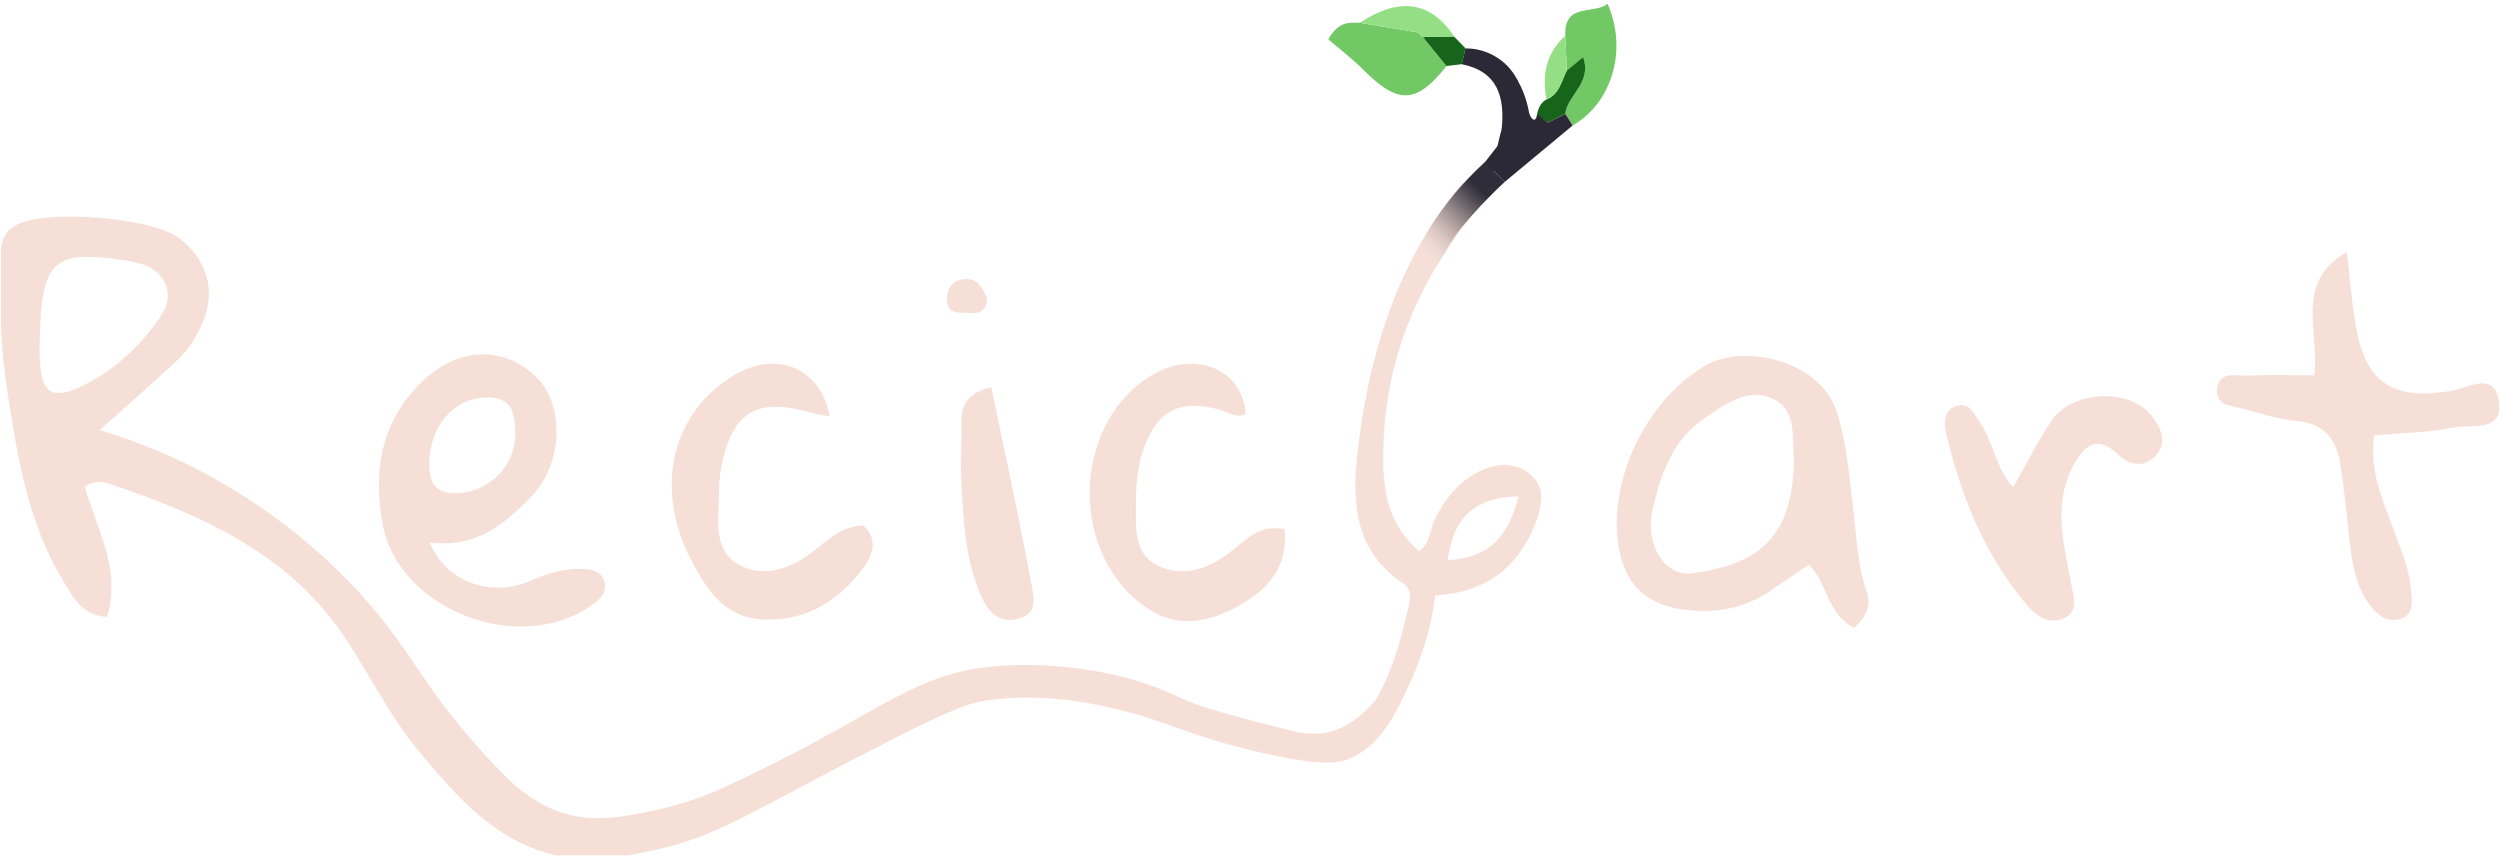 <?xml version="1.0" encoding="utf-8"?>
<!-- Generator: Adobe Illustrator 27.9.0, SVG Export Plug-In . SVG Version: 6.00 Build 0)  -->
<svg version="1.1" id="Camada_1" xmlns="http://www.w3.org/2000/svg" xmlns:xlink="http://www.w3.org/1999/xlink" x="0px" y="0px"
	 viewBox="0 0 1941.55 667.23" style="enable-background:new 0 0 1941.55 667.23;" xml:space="preserve">
<style type="text/css">
	.st0{fill:#F6DFD7;}
	.st1{fill:#72C865;}
	.st2{fill:#94DF83;}
	.st3{fill:#16651B;}
	.st4{fill:#2A2935;}
	.st5{fill:url(#SVGID_1_);}
</style>
<symbol  id="logo_reciclart_2" viewBox="-143.27 -49.03 286.54 98.06">
	<path class="st0" d="M69.3-22.52c-3.08,1.61-3.04,5.04-5.14,7.26c-1.44-0.96-2.89-1.89-4.29-2.88c-3.13-2.23-6.62-2.77-10.32-2.25
		c-4.23,0.6-6.62,3.06-7.27,7.32C41.11-5.4,45.58,3.72,52.34,7.6c4.38,2.52,13.13,0.5,14.97-5.34c1.18-3.74,1.46-7.57,1.91-11.39
		c0.36-3.1,0.5-6.22,1.5-9.21C71.27-19.98,70.73-21.21,69.3-22.52z M62.4-3.1c-0.27,2.2,0.47,5.55-2.46,6.88
		c-2.86,1.3-5.39-0.64-7.84-2.3c-3.71-2.52-4.93-6.41-5.88-10.32c-1-4.11,1.4-7.82,4.45-7.42C58.03-15.3,62.35-12.45,62.4-3.1z"/>
	<path class="st0" d="M-94-12.72c1.83-4.55,7.07-6.35,11.48-4.43c1.97,0.85,3.96,1.49,6.1,1.4c0.98-0.04,2.07-0.24,2.42-1.39
		c0.4-1.31-0.46-2.08-1.41-2.76c-8.22-5.89-22.16-0.59-23.98,9.26c-1.08,5.83-0.32,11.34,4.06,15.91c4.11,4.29,9.47,4.79,13.44,1.08
		c3.43-3.21,3.17-10.11-0.48-13.83C-85.45-10.65-88.74-13.41-94-12.72z M-84.17-0.15c-0.13,1.88-0.11,4.17-3.44,4.06
		c-3.67-0.11-6.43-3.37-6.44-7.64c0-2.07,0.63-3.32,2.91-3.35C-87.41-7.12-84.16-4.11-84.17-0.15z"/>
	<path class="st0" d="M128.93-0.44c-0.59-4.27,1.05-7.56,2.26-10.91c0.8-2.23,1.77-4.4,1.96-6.79c0.1-1.24,0.38-2.69-1.03-3.28
		c-1.44-0.6-2.7,0.25-3.57,1.36c-1.68,2.13-2.12,4.72-2.42,7.33c-0.34,2.97-0.6,5.95-1.06,8.9c-0.44,2.83-1.8,4.76-5.03,5.04
		c-2.08,0.18-4.14,0.84-6.17,1.41c-1.24,0.35-3.13,0.32-2.96,2.19c0.2,2.2,2.21,1.54,3.57,1.6c2.45,0.1,4.91,0.03,7.56,0.03
		c0.7,4.91-2.4,10.56,3.75,14.14c0.36-3.09,0.55-5.65,0.97-8.18c1.13-6.82,4.14-8.84,10.92-7.76c1.91,0.3,4.96,2.34,5.52-1.1
		c0.61-3.71-3.15-2.69-5.15-3.08C135.14-0.13,132.13-0.16,128.93-0.44z"/>
	<path class="st0" d="M87.53-6.4c1.54,2.68,2.83,5.29,4.45,7.68c2.32,3.43,8.87,3.73,11.4,0.57c1.11-1.38,1.91-3.19,0.42-4.71
		c-1.31-1.34-2.94-1.01-4.29,0.27c-2.46,2.33-3.94,0.82-5.11-1.38c-2.34-4.41-1.04-8.95-0.23-13.41c0.28-1.53,0.93-3.09-0.68-3.96
		c-1.63-0.88-3.15,0.01-4.28,1.33c-4.9,5.72-7.6,12.49-9.34,19.71C79.58,0.9,79.54,2.4,81,2.91c1.56,0.54,2.07-0.98,2.76-1.95
		C85.31-1.24,85.5-4.17,87.53-6.4z"/>
	<path class="st0" d="M-48.15,1.74c-0.97,0.19-1.57,0.25-2.14,0.42c-6.25,1.79-9.05,0.13-10.29-6.3c-0.33-1.7-0.23-3.48-0.32-5.22
		c-0.13-2.34,0.12-4.73,2.35-5.92c2.5-1.34,5.08-0.72,7.44,0.77c1.78,1.13,3.2,2.81,5.28,3.49c0.46,0.15,0.97,0.18,1.47,0.27
		c1.83-1.45,1.09-3.48,0.3-4.57c-2.81-3.86-6.49-6.43-11.62-6.24c-4.46,0.17-6.5,3.33-8.26,6.66c-4.42,8.33-2.37,17.03,4.85,21.36
		C-54.29,9.33-49.17,7.36-48.15,1.74z"/>
	<path class="st0" d="M-0.44,2.05c-1.04-0.63-1.92,0.14-2.82,0.4c-4.81,1.39-7.54-0.09-9.06-4.94c-0.64-2.06-0.71-4.17-0.72-6.3
		c-0.01-2.55-0.13-5.3,2.51-6.58c2.82-1.38,5.56-0.46,8.05,1.35c1.86,1.35,3.4,3.46,6.48,2.83c0.41-3.74-1.39-6.41-4.35-8.25
		c-3.51-2.19-7.43-3.42-11.25-0.92c-9.14,5.98-8.91,21.11,0.29,26.76C-6.37,9.42-0.85,7.22-0.44,2.05z"/>
	<path class="st0" d="M-29.61,5.05c1.54-7.44,3.15-14.8,4.52-22.2c0.27-1.47,1.03-3.74-1.47-4.34c-2.45-0.59-3.62,1.12-4.42,3.07
		c-1.64,3.98-1.83,8.22-2.06,12.43c-0.13,2.35,0.04,4.72,0,7.08C-33.08,3.29-32.05,4.54-29.61,5.05z"/>
	<path class="st1" d="M22.58,41.9c-3.48-4.38-5.55-4.44-9.58-0.4c-1.28,1.29-2.75,2.39-3.98,3.45c1.14,2.06,2.39,1.97,3.62,1.9
		c2.22-0.37,4.44-0.73,6.66-1.1c0.21-0.2,0.41-0.4,0.62-0.6l-0.06,0.07C20.77,44.12,21.67,43.01,22.58,41.9z"/>
	<path class="st1" d="M36.19,45.38c-0.16,3.83,3.22,2.38,4.85,3.65c2.33-5.3,0.48-11.38-4.01-13.95c-0.27,0.44-0.56,0.88-0.84,1.32
		c0.25,2.17,3.09,3.53,2.04,6.5c-0.78-0.65-1.32-1.09-1.86-1.54C36.31,42.71,36.25,44.05,36.19,45.38z"/>
	<path class="st0" d="M-30.12,15.3c0.05-1.34-0.76-1.82-1.88-1.71c-1.11,0.1-2.73-0.35-2.69,1.62c0.02,1.22,0.63,2.16,1.98,2.26
		C-31.19,17.59-30.61,16.46-30.12,15.3z"/>
	<path class="st2" d="M19.3,45.76c-2.22,0.36-4.44,0.73-6.66,1.1c4.54,3,8.12,2.47,10.83-1.6c-1.2-0.01-2.4-0.02-3.6-0.03l0.06-0.07
		C19.72,45.36,19.51,45.56,19.3,45.76z"/>
	<path class="st3" d="M34.21,35.42c-0.43,0.27-0.85,0.54-1.28,0.82c0.13,0.76,0.39,1.43,1.1,1.83c1.5,0.59,1.69,2.11,2.34,3.31
		c0.54,0.45,1.08,0.9,1.86,1.54c1.06-2.97-1.79-4.33-2.04-6.5C35.53,36.08,34.87,35.75,34.21,35.42z"/>
	<path class="st4" d="M30.7,40.3c0.12-0.57,0.58-3.05-0.93-4.84c-0.21-0.26-0.5-0.53-0.87-0.79c0.36,3.65-0.42,6.59-4.58,7.44
		c0.14,0.6,0.28,1.2,0.42,1.81c0.6,0,1.96-0.06,3.4-0.91C29.7,42.11,30.43,40.83,30.7,40.3z"/>
	<path class="st4" d="M34.37,35.28c-0.99-1.02-1.96-2.06-2.97-3.06c-0.6-0.59-1.18-0.99-1.85-0.9c-0.6,0.08-1.02,0.53-1.24,0.81
		c0.07,0.4,0.16,0.82,0.26,1.26c0.1,0.45,0.22,0.88,0.33,1.29c0.29,1.37,0.47,2.94,0.43,4.67c-0.01,0.35-0.03,0.69-0.05,1.03
		c-0.19,0.42-0.23,0.67-0.13,0.76c0.16,0.14,0.68-0.14,1.55-0.84c0.25-0.44,0.51-0.96,0.74-1.57c0.3-0.8,0.48-1.53,0.59-2.14
		c0.14-0.56,0.43-0.88,0.62-0.84c0.16,0.03,0.27,0.3,0.31,0.62C33.43,36.01,33.9,35.64,34.37,35.28z"/>
	<path class="st4" d="M36.19,36.41c0.28-0.44,0.57-0.88,0.84-1.33c-2.6-2.15-5.19-4.3-7.78-6.46c-0.82,0.7-1.39,1.76-2.66,1.76
		c0.62,0.8,1.25,1.6,1.87,2.4c0.81-1.68,1.84-1.33,2.9-0.28c0.97,0.95,1.9,1.94,2.84,2.91C34.87,35.75,35.53,36.08,36.19,36.41z"/>
	<path class="st0" d="M27.52,27.15C19.58,18.27,15.04,8.12,15.33-4.03c0.09-3.86,1.08-7.09,4.11-9.71c1.27,0.94,1.22,2.56,1.85,3.8
		c1.11,2.19,2.58,4.01,4.7,5.19c1.95,1.08,4.22,1.35,6.02-0.03c1.99-1.51,1.55-3.74,0.72-5.83c-2.04-5.17-5.86-7.87-11.45-8.19
		c-0.28-2.24-0.93-5.6-2.61-9.36c-1.69-3.79-3.39-7.61-7.02-9.25c-1.36-0.62-3.23-1.04-10.36,0.6c-8.11,1.86-10.62,3.53-16.02,4.85
		c-2.43,0.59-8.41,2.06-15.08,1.18c-2.66-0.35-4.65-0.97-22.69-10.53c-6.87-3.64-10.22-5.48-15.69-6.66
		c-3.75-0.81-6.91-1.5-10.85-0.72c-7.25,1.42-11.8,6.78-16.09,11.89c-3.23,3.86-5.53,8.45-8.27,12.7
		c-6.46,10-16.7,14.56-27.47,18.15c-0.77,0.26-1.73,0.29-2.68-0.38c1.31-4.77,4.24-9.39,2.55-14.93c-2.86,0.16-3.88,2.27-4.99,4.09
		c-4.08,6.66-5.26,14.21-6.43,21.74c-0.79,5.07-0.95,10.19-0.8,15.32c0.05,1.57,0.23,2.91,1.81,3.78c3.4,1.87,15.87,0.86,18.85-1.62
		c1.07-0.89,2.69-2.5,3.13-4.99c0.51-2.81-0.84-5.17-1.51-6.37c-0.92-1.61-1.84-2.43-4.71-5c-1.04-0.93-3.11-2.78-6.19-5.54
		c2.84-0.85,6.79-2.23,11.22-4.51c10.47-5.39,17-12.37,19.04-14.66c5.98-6.7,6.69-10.41,14.98-19.22c1.97-2.09,4.82-4.96,9.17-5.83
		c3-0.6,5.76-0.06,8.45,0.47c4.48,0.88,7.71,2.33,8.62,2.75c17.04,7.81,20.94,12.68,30.01,13.81c5.64,0.71,14.82,0.16,22.11-3.37
		c2.49-1.2,5.91-2.08,12.74-3.83c1.12-0.29,3.17-0.78,5.36,0c1.94,0.7,3.43,2.2,3.71,2.5c0.32,0.33,0.79,0.72,1.22,1.52
		c1.78,3.34,2.71,6.94,3.53,10.59c0.2,0.9,0.09,1.67-0.8,2.27c-5.96,4.02-5.78,10.21-5.01,16.14c1.3,10.07,4.2,19.67,10.5,27.93
		c0.61,0.8,1.11,1.66,2.04,2.12C25.88,28.26,26.7,27.7,27.52,27.15z M-138.7,10.95c0-0.36-0.08-1.74,0.02-3.1
		c0.24-3.46,1.44-4.19,4.53-2.77c3.22,1.48,5.88,3.7,8.08,6.47c1.22,1.54,2.65,3.23,1.77,5.35c-0.87,2.06-3,2.48-4.98,2.77
		C-137.03,20.81-138.48,19.6-138.7,10.95z M30.82-7.45c-4.98-0.05-7.49-2.41-8.12-7.31C27.27-14.44,29.55-12.44,30.82-7.45z"/>
	
		<linearGradient id="SVGID_1_" gradientUnits="userSpaceOnUse" x1="-123.874" y1="-28.825" x2="-113.187" y2="-18.137" gradientTransform="matrix(1 0 0 1 143.25 49.03)">
		<stop  offset="0.02" style="stop-color:#F6DFD7;stop-opacity:0"/>
		<stop  offset="0.052" style="stop-color:#E6D1CA;stop-opacity:0.049"/>
		<stop  offset="0.174" style="stop-color:#AF9F9F;stop-opacity:0.233"/>
		<stop  offset="0.293" style="stop-color:#81767A;stop-opacity:0.412"/>
		<stop  offset="0.405" style="stop-color:#5D565E;stop-opacity:0.583"/>
		<stop  offset="0.511" style="stop-color:#44404A;stop-opacity:0.742"/>
		<stop  offset="0.606" style="stop-color:#34323D;stop-opacity:0.885"/>
		<stop  offset="0.682" style="stop-color:#2F2D39"/>
	</linearGradient>
	<path class="st5" d="M26.99,30.9c0.36-0.38,0.72-0.75,1.1-1.14c0.39-0.39,0.78-0.77,1.16-1.14c-0.25-0.23-0.59-0.55-0.99-0.94
		c-1.35-1.32-2.31-2.39-2.64-2.76c-1.11-1.26-1.66-1.88-2.21-2.7c-1.29-1.92-1.37-2.9-2.14-3.05c-0.46-0.09-1.15,0.11-2.2,1.4
		c0.89,1.73,2.1,3.77,3.77,5.88C24.27,28.26,25.7,29.73,26.99,30.9z"/>
	<path class="st3" d="M24.75,43.92c-0.14-0.6-0.28-1.2-0.42-1.81c-0.59-0.07-1.18-0.14-1.76-0.21c-0.9,1.11-1.8,2.22-2.71,3.32
		c1.2,0.01,2.4,0.02,3.6,0.03C23.9,44.81,24.33,44.37,24.75,43.92z"/>
	<path class="st2" d="M36.37,41.37c-0.64-1.2-0.83-2.72-2.34-3.31c-0.53,2.81-0.05,5.32,2.16,7.32
		C36.25,44.05,36.31,42.71,36.37,41.37z"/>
	<path class="st3" d="M19.3,45.76c0.21-0.2,0.41-0.4,0.62-0.6C19.72,45.36,19.51,45.56,19.3,45.76z"/>
	<path class="st0" d="M27.36,28.97"/>
</symbol>
<g>
	<defs>
		<rect id="SVGID_00000057115526869880687320000016870238153460821949_" x="0.81" width="1940.73" height="664.25"/>
	</defs>
	<clipPath id="SVGID_00000119823617862278645600000002857119433458383294_">
		<use xlink:href="#SVGID_00000057115526869880687320000016870238153460821949_"  style="overflow:visible;"/>
	</clipPath>
	
		<g transform="matrix(1 0 0 1 6.103516e-05 0)" style="clip-path:url(#SVGID_00000119823617862278645600000002857119433458383294_);">
		
			<use xlink:href="#logo_reciclart_2"  width="286.54" height="98.06" id="XMLID_00000033331853129308004750000008311901676185496484_" x="-143.27" y="-49.03" transform="matrix(6.774 0 0 -6.774 970.491 335.099)" style="overflow:visible;"/>
	</g>
</g>
</svg>
